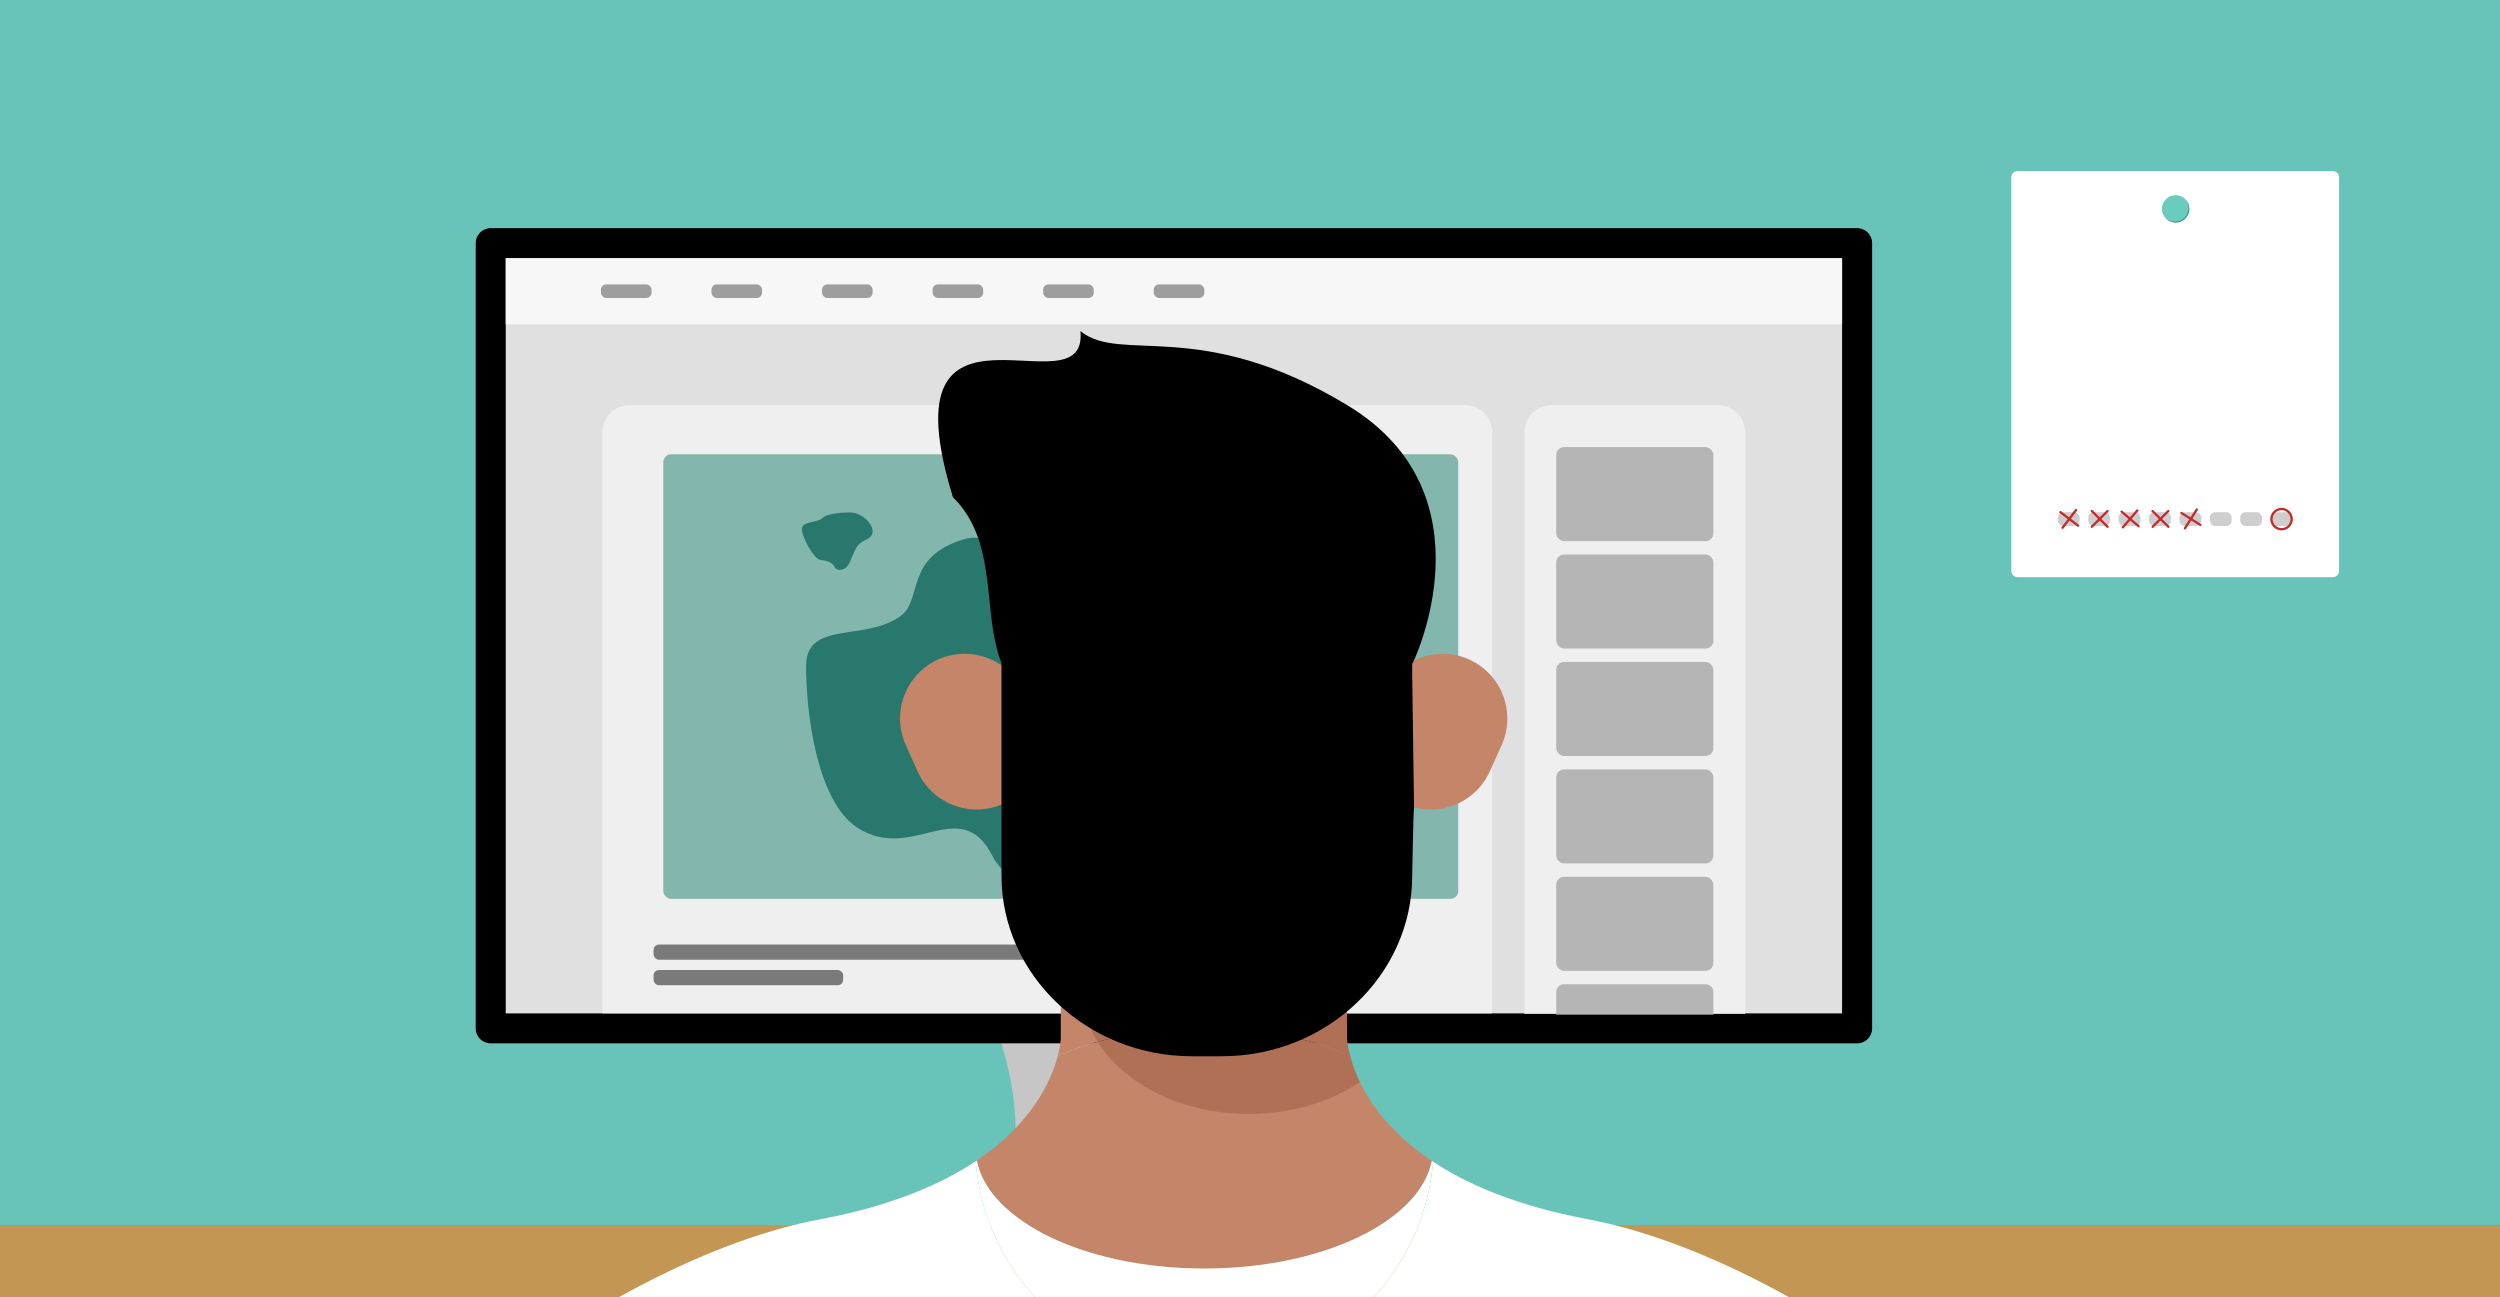 <svg xmlns="http://www.w3.org/2000/svg" viewBox="0 0 2159.89 1120.66">
  <g id="background">
    <g id="background-2" data-name="background">
      <rect width="2159.89" height="1120.66" style="fill: #68c4b8"/>
    </g>
  </g>
  <g id="stand">
    <g id="computerStand">
      <path d="M1169.46,1083.31H860.75s16.59-65.51,16.59-108.71-16.59-86.14-16.59-86.14h308.71s-16,38.71-16,87.17S1169.46,1083.31,1169.46,1083.31Z" style="fill: #c6c6c6"/>
    </g>
  </g>
  <g id="monitor">
    <g id="computerMonitor">
      <g>
        <rect x="423.99" y="210.12" width="1180.45" height="678.34" style="fill: #e0e0e0"/>
        <path d="M1604.44,901.42H424a13,13,0,0,1-13-13V210.12a13,13,0,0,1,13-13H1604.44a13,13,0,0,1,13,13h0V888.46A13,13,0,0,1,1604.44,901.42ZM436.94,875.51H1591.48V223.07H436.94Z"/>
      </g>
      <path d="M543.92,350H1265.7a23.5,23.5,0,0,1,23.5,23.5v502H520.42v-502A23.5,23.5,0,0,1,543.92,350Z" style="fill: #efefef"/>
      <path d="M1340.53,350h143.73a23.5,23.5,0,0,1,23.5,23.5V875.86H1317V373.48A23.5,23.5,0,0,1,1340.52,350Z" style="fill: #efefef"/>
      <rect x="436.94" y="223.1" width="1154.55" height="56.96" style="fill: #f7f7f7"/>
    </g>
  </g>
  <g id="videoBackground">
    <g id="computerVideo">
      <rect x="573.06" y="392.48" width="686.81" height="384.12" rx="6.83" style="fill: #83b7ae"/>
      <g>
        <rect x="564.66" y="816.06" width="419.29" height="13.11" rx="4.63" style="fill: #7a7a7a"/>
        <rect x="564.66" y="838.06" width="163.79" height="13.11" rx="4.63" style="fill: #7a7a7a"/>
      </g>
    </g>
  </g>
  <g id="calendar">
    <g id="calendar-2" data-name="calendar">
      <rect x="1743.09" y="153.2" width="272.31" height="340.03" style="fill: #fff;stroke: #fff;stroke-linecap: round;stroke-linejoin: round;stroke-width: 10.839px"/>
      <g>
        <circle cx="1879.64" cy="180.43" r="11.82" style="fill: #6accba"/>
        <path d="M1891.46,180.43a11.81,11.81,0,0,1-21.21,7.15,11.8,11.8,0,0,0,18.13-15.08A11.73,11.73,0,0,1,1891.46,180.43Z" style="fill: #438e80"/>
      </g>
      <g>
        <rect x="1777.91" y="442.49" width="18.86" height="12" rx="4.71" style="fill: #cecece"/>
        <g>
          <line x1="1780.12" y1="442.48" x2="1795.43" y2="454.15" style="fill: none;stroke: #c72828;stroke-linecap: round;stroke-linejoin: round;stroke-width: 2px"/>
          <line x1="1781.94" y1="455.97" x2="1793.6" y2="440.66" style="fill: none;stroke: #c72828;stroke-linecap: round;stroke-linejoin: round;stroke-width: 2px"/>
        </g>
        <rect x="1804.17" y="442.49" width="18.86" height="12" rx="4.71" style="fill: #cecece"/>
        <g>
          <line x1="1807.23" y1="441.5" x2="1820.83" y2="455.12" style="fill: none;stroke: #c72828;stroke-linecap: round;stroke-linejoin: round;stroke-width: 2px"/>
          <line x1="1807.22" y1="455.11" x2="1820.84" y2="441.51" style="fill: none;stroke: #c72828;stroke-linecap: round;stroke-linejoin: round;stroke-width: 2px"/>
        </g>
        <rect x="1830.43" y="442.49" width="18.86" height="12" rx="4.71" style="fill: #cecece"/>
        <g>
          <line x1="1832.98" y1="442.05" x2="1847.6" y2="454.58" style="fill: none;stroke: #c72828;stroke-linecap: round;stroke-linejoin: round;stroke-width: 2px"/>
          <line x1="1834.03" y1="455.62" x2="1846.55" y2="441.01" style="fill: none;stroke: #c72828;stroke-linecap: round;stroke-linejoin: round;stroke-width: 2px"/>
        </g>
        <rect x="1856.69" y="442.49" width="18.86" height="12" rx="4.71" style="fill: #cecece"/>
        <g>
          <line x1="1859.7" y1="441.55" x2="1873.39" y2="455.08" style="fill: none;stroke: #c72828;stroke-linecap: round;stroke-linejoin: round;stroke-width: 2px"/>
          <line x1="1859.78" y1="455.16" x2="1873.31" y2="441.47" style="fill: none;stroke: #c72828;stroke-linecap: round;stroke-linejoin: round;stroke-width: 2px"/>
        </g>
        <rect x="1882.95" y="442.49" width="18.86" height="12" rx="4.71" style="fill: #cecece"/>
        <g>
          <line x1="1884.66" y1="443.19" x2="1900.95" y2="453.44" style="fill: none;stroke: #c72828;stroke-linecap: round;stroke-linejoin: round;stroke-width: 2px"/>
          <line x1="1887.68" y1="456.46" x2="1897.93" y2="440.17" style="fill: none;stroke: #c72828;stroke-linecap: round;stroke-linejoin: round;stroke-width: 2px"/>
        </g>
        <rect x="1909.2" y="442.49" width="18.86" height="12" rx="4.71" style="fill: #cecece"/>
        <rect x="1935.46" y="442.49" width="18.86" height="12" rx="4.71" style="fill: #cecece"/>
        <rect x="1961.72" y="442.49" width="18.86" height="12" rx="4.71" style="fill: #cecece"/>
        <circle cx="1971.15" cy="448.49" r="8.74" style="fill: none;stroke: #c72828;stroke-linecap: round;stroke-linejoin: round;stroke-width: 2px"/>
      </g>
    </g>
  </g>
  <g id="table">
    <g id="table-2" data-name="table">
      <rect y="1058.43" width="2159.89" height="62.23" style="fill: #c49654"/>
    </g>
  </g>
  <g id="buttons">
    <g id="interface">
      <rect x="1344.51" y="386.26" width="135.77" height="81.26" rx="6.83" style="fill: #b5b5b5"/>
      <rect x="1344.51" y="479.07" width="135.77" height="81.26" rx="6.83" style="fill: #b5b5b5"/>
      <rect x="1344.51" y="571.89" width="135.77" height="81.26" rx="6.83" style="fill: #b5b5b5"/>
      <rect x="1344.51" y="664.7" width="135.77" height="81.26" rx="6.83" style="fill: #b5b5b5"/>
      <rect x="1344.51" y="757.52" width="135.77" height="81.26" rx="6.83" style="fill: #b5b5b5"/>
      <path d="M1351.35,850.34h122.11a6.83,6.83,0,0,1,6.83,6.83v19.46H1344.51V857.17a6.83,6.83,0,0,1,6.83-6.83Z" style="fill: #b5b5b5"/>
      <rect x="519.17" y="245.69" width="43.71" height="11.78" rx="4.63" style="fill: #9e9e9e"/>
      <rect x="614.69" y="245.69" width="43.71" height="11.78" rx="4.63" style="fill: #9e9e9e"/>
      <rect x="710.21" y="245.69" width="43.71" height="11.78" rx="4.63" style="fill: #9e9e9e"/>
      <rect x="805.74" y="245.69" width="43.71" height="11.78" rx="4.63" style="fill: #9e9e9e"/>
      <rect x="901.26" y="245.69" width="43.71" height="11.78" rx="4.63" style="fill: #9e9e9e"/>
      <rect x="996.78" y="245.69" width="43.71" height="11.78" rx="4.63" style="fill: #9e9e9e"/>
    </g>
  </g>
  <g id="blobRight">
    <g id="videoBlobRight">
      <path d="M978.24,620.69c-31.33,57.45-89.16,179.91-121,118.45-28-53.94-69.17,6.92-116.73-24.21-34.34-22.48-44.09-97.32-44.09-139.63,0-39.19,50-21,81-42.6,20.78-14.44,3.05-51.22,55.57-66.85,38.55-11.48,41,54.37,64,82.21C913.51,568.14,1003,575.3,978.24,620.69Z" style="fill: #28786d"/>
    </g>
  </g>
  <g id="blobLeft">
    <g id="videoBlobLeft">
      <path d="M747.48,466.66c-13.26,5.1-9.9,25.71-22.12,25.71-6.55,0-1.2-7-16.49-8.58-5.71-.59-16.08-19.81-16.08-26.39,0-7.67,13.35-5.3,17.94-10,3.9-4,18.45-4.72,24.06-4.72C747,442.66,763.08,460.66,747.48,466.66Z" style="fill: #28786d"/>
    </g>
  </g>
  <g id="me">
    <path d="M1269.26,569.75h0a56,56,0,0,0-57.7,7.29v-68.3c0-87.12-71.28-158.4-158.41-158.4H1028c-87.12,0-158.4,71.28-158.4,158.4v69.42a56.06,56.06,0,0,0-59.1-8.41h0a56,56,0,0,0-28,73.88l10.29,22.86a56,56,0,0,0,73.88,28h0q1.5-.68,3-1.44v61.1c0,87.12,71.28,158.4,158.4,158.4h25.18c87.13,0,158.41-71.28,158.41-158.4V693.76c.51.26,1,.52,1.55.75h0a56,56,0,0,0,73.88-28l10.29-22.86A56,56,0,0,0,1269.26,569.75Z" style="fill: #c58569"/>
    <path d="M865.25,572.91c-17.38-44.11-2.08-103.89-42-143.43-60.88-198,117.3-69.48,110.19-143.43,35,28.6,103.71-12.88,231,64.29s56.1,222.57,56.1,222.57-7,3.65-7.35,5.25-4.71-59.26-10.85-76.12S1182,451.21,1158,440.53c-155.9-69.37-163,42.2-286.78,78.47v56.92Z"/>
    <g>
      <path d="M1187,1120.66a197.32,197.32,0,0,0,51.11-116.9L1237,1003s0-.06,0-.08l1.09.73,2.34,1.52c30.2,19.45,72.32,37,131,48.11,56,10.62,116.14,35.16,174,67.35Z" style="fill: #fff"/>
      <path d="M1237,1003c-29-19.39-46.53-40.45-57.09-58.72,10.59,18.2,28.11,39.25,57.1,58.64C1237,1003,1237,1003,1237,1003Z" style="fill: #c58569"/>
      <path d="M1177.8,940.58c.67,1.22,1.37,2.46,2.09,3.72C1179.16,943.05,1178.46,941.8,1177.8,940.58Z" style="fill: #c58569"/>
      <path d="M1174.89,934.86c.61,1.27,1.26,2.56,1.94,3.87h0l1,1.84c.66,1.22,1.36,2.47,2.09,3.72,0,0,0,0,0,0,10.56,18.27,28.08,39.33,57.09,58.72-10.43,52.22-94.4,92.91-196.45,92.91-102.34,0-186.5-40.93-196.53-93.37,48.39-32.6,64.51-69.79,69.87-90.25,34.29-15.1,78.45-24.18,126.66-24.18,47.82,0,91.67,8.94,125.84,23.8.62,2.4,1.39,5,2.35,7.88.1.3.2.61.31.91.33,1,.69,2,1.07,3C1171.41,927.19,1173,930.93,1174.89,934.86Z" style="fill: #c58569"/>
      <path d="M1163.78,896.7s0,.46.08,1.33c0,.15,0,.3,0,.47,0,.33.07.71.12,1.13,0,.22,0,.44.08.67a3.93,3.93,0,0,0,.06.48c0,.29.07.6.12.92s.07.5.11.76c.08.49.16,1,.26,1.54.27,1.57.62,3.38,1.09,5.38.12.55.26,1.11.41,1.69.07.28.14.57.22.87-34.17-14.86-78-23.8-125.84-23.8-48.21,0-92.37,9.08-126.66,24.18a75.29,75.29,0,0,0,2.66-15.56V832.6a198.29,198.29,0,0,1,36.33-23.2c.86-.43,1.72-.84,2.58-1.25,1.88-.89,3.78-1.76,5.68-2.59l1.83-.79a1.3,1.3,0,0,1,.3-.13c1.85-.78,3.7-1.53,5.57-2.26,1.29-.5,2.59-1,3.89-1.46s2.61-.94,3.92-1.38c.66-.23,1.31-.45,2-.66,1.32-.44,2.64-.86,4-1.26l2-.59q4.1-1.21,8.25-2.24l1.8-.43c1.36-.33,2.73-.64,4.1-.93l2-.43c.68-.15,1.36-.28,2-.41l1.78-.33,1.94-.35c1.09-.19,2.19-.37,3.29-.54s2.19-.34,3.29-.49l2.07-.27,2-.25c.72-.09,1.43-.17,2.15-.24s1.39-.15,2.09-.21l2.08-.19.65-.05c.81-.08,1.62-.14,2.44-.19,1.06-.08,2.12-.14,3.19-.2l.34,0,2.79-.12,1.07,0,2.79-.07h0c1.08,0,2.17,0,3.25,0h.55a199.1,199.1,0,0,1,31.22,2.44q5.54.87,11,2a197.79,197.79,0,0,1,81,38.42Z" style="fill: #c58569"/>
      <path d="M1164.16,900.78c0,.29.08.6.12.92C1164.23,901.38,1164.19,901.07,1164.16,900.78Z" style="fill: #c58569"/>
      <path d="M1163.9,898.5c0,.33.08.71.12,1.13C1164,899.21,1163.93,898.83,1163.9,898.5Z" style="fill: #c58569"/>
      <path d="M978.6,798.88c1.32-.45,2.64-.86,4-1.26C981.24,798,979.92,798.44,978.6,798.88Z" style="fill: #c58569"/>
      <path d="M968.82,802.38c1.29-.51,2.59-1,3.89-1.46C971.41,801.39,970.11,801.88,968.82,802.38Z" style="fill: #c58569"/>
      <path d="M968.82,802.38c-1.87.73-3.72,1.48-5.57,2.26Q966,803.46,968.82,802.38Z" style="fill: #c58569"/>
      <path d="M955.44,808.15c1.88-.9,3.77-1.77,5.68-2.59C959.22,806.39,957.32,807.26,955.44,808.15Z" style="fill: #c58569"/>
      <path d="M916.49,832.6a196.68,196.68,0,0,1,36.37-23.2,198.29,198.29,0,0,0-36.33,23.2v64.16a75.29,75.29,0,0,1-2.66,15.56.06.06,0,0,0,0,0,75.14,75.14,0,0,0,2.67-15.58Z" style="fill: #c58569"/>
      <path d="M894.16,1120.66H534.85c57.86-32.19,118-56.73,174-67.27,59.25-11.17,101.6-29,131.85-48.63l2.3-1.51A197.18,197.18,0,0,0,894.16,1120.66Z" style="fill: #fff"/>
      <path d="M1040.53,1095.94c102,0,186-40.69,196.45-92.91l1.09.73a197.32,197.32,0,0,1-51.11,116.9H894.16A197.18,197.18,0,0,1,843,1003.25h0l0,0,1-.65C854,1055,938.19,1095.94,1040.53,1095.94Z" style="fill: #fff"/>
      <path d="M844,1002.55c48.35-32.59,64.46-69.75,69.82-90.21a.06.06,0,0,1,0,0c-5.36,20.46-21.48,57.65-69.87,90.25Z" style="fill: #c58569"/>
      <path d="M844,1002.55v0l-1,.65,0,0v0Z" style="fill: #c58569"/>
    </g>
    <path d="M1174.88,934.94c-25.47,17.06-59.09,27.43-95.94,27.43-79.53,0-144-48.27-144-107.82,0-1,.09-1.95.13-2.92,0-.53-.13-1-.13-1.58,0-31.43,60.64-57.09,136.84-58.6q5.54.87,11,2a197.79,197.79,0,0,1,81,38.42v64.84s.26,10.85,6.32,27C1171.4,927.27,1173,931,1174.88,934.94Z" style="fill: #894c37;opacity: 0.36;isolation: isolate"/>
    <path d="M865.26,696.62v60.11c0,85.7,74,155.82,164.34,155.82h26.13c90.38,0,164.34-70.12,164.34-155.82,0,0,1.06-58.92,1.61-58.69h0l-1.61-115.53V515.3c0-85.7-74-155.82-164.34-155.82H1029.6c-90.39,0-164.34,70.12-164.34,155.82v68.25"/>
  </g>
</svg>
